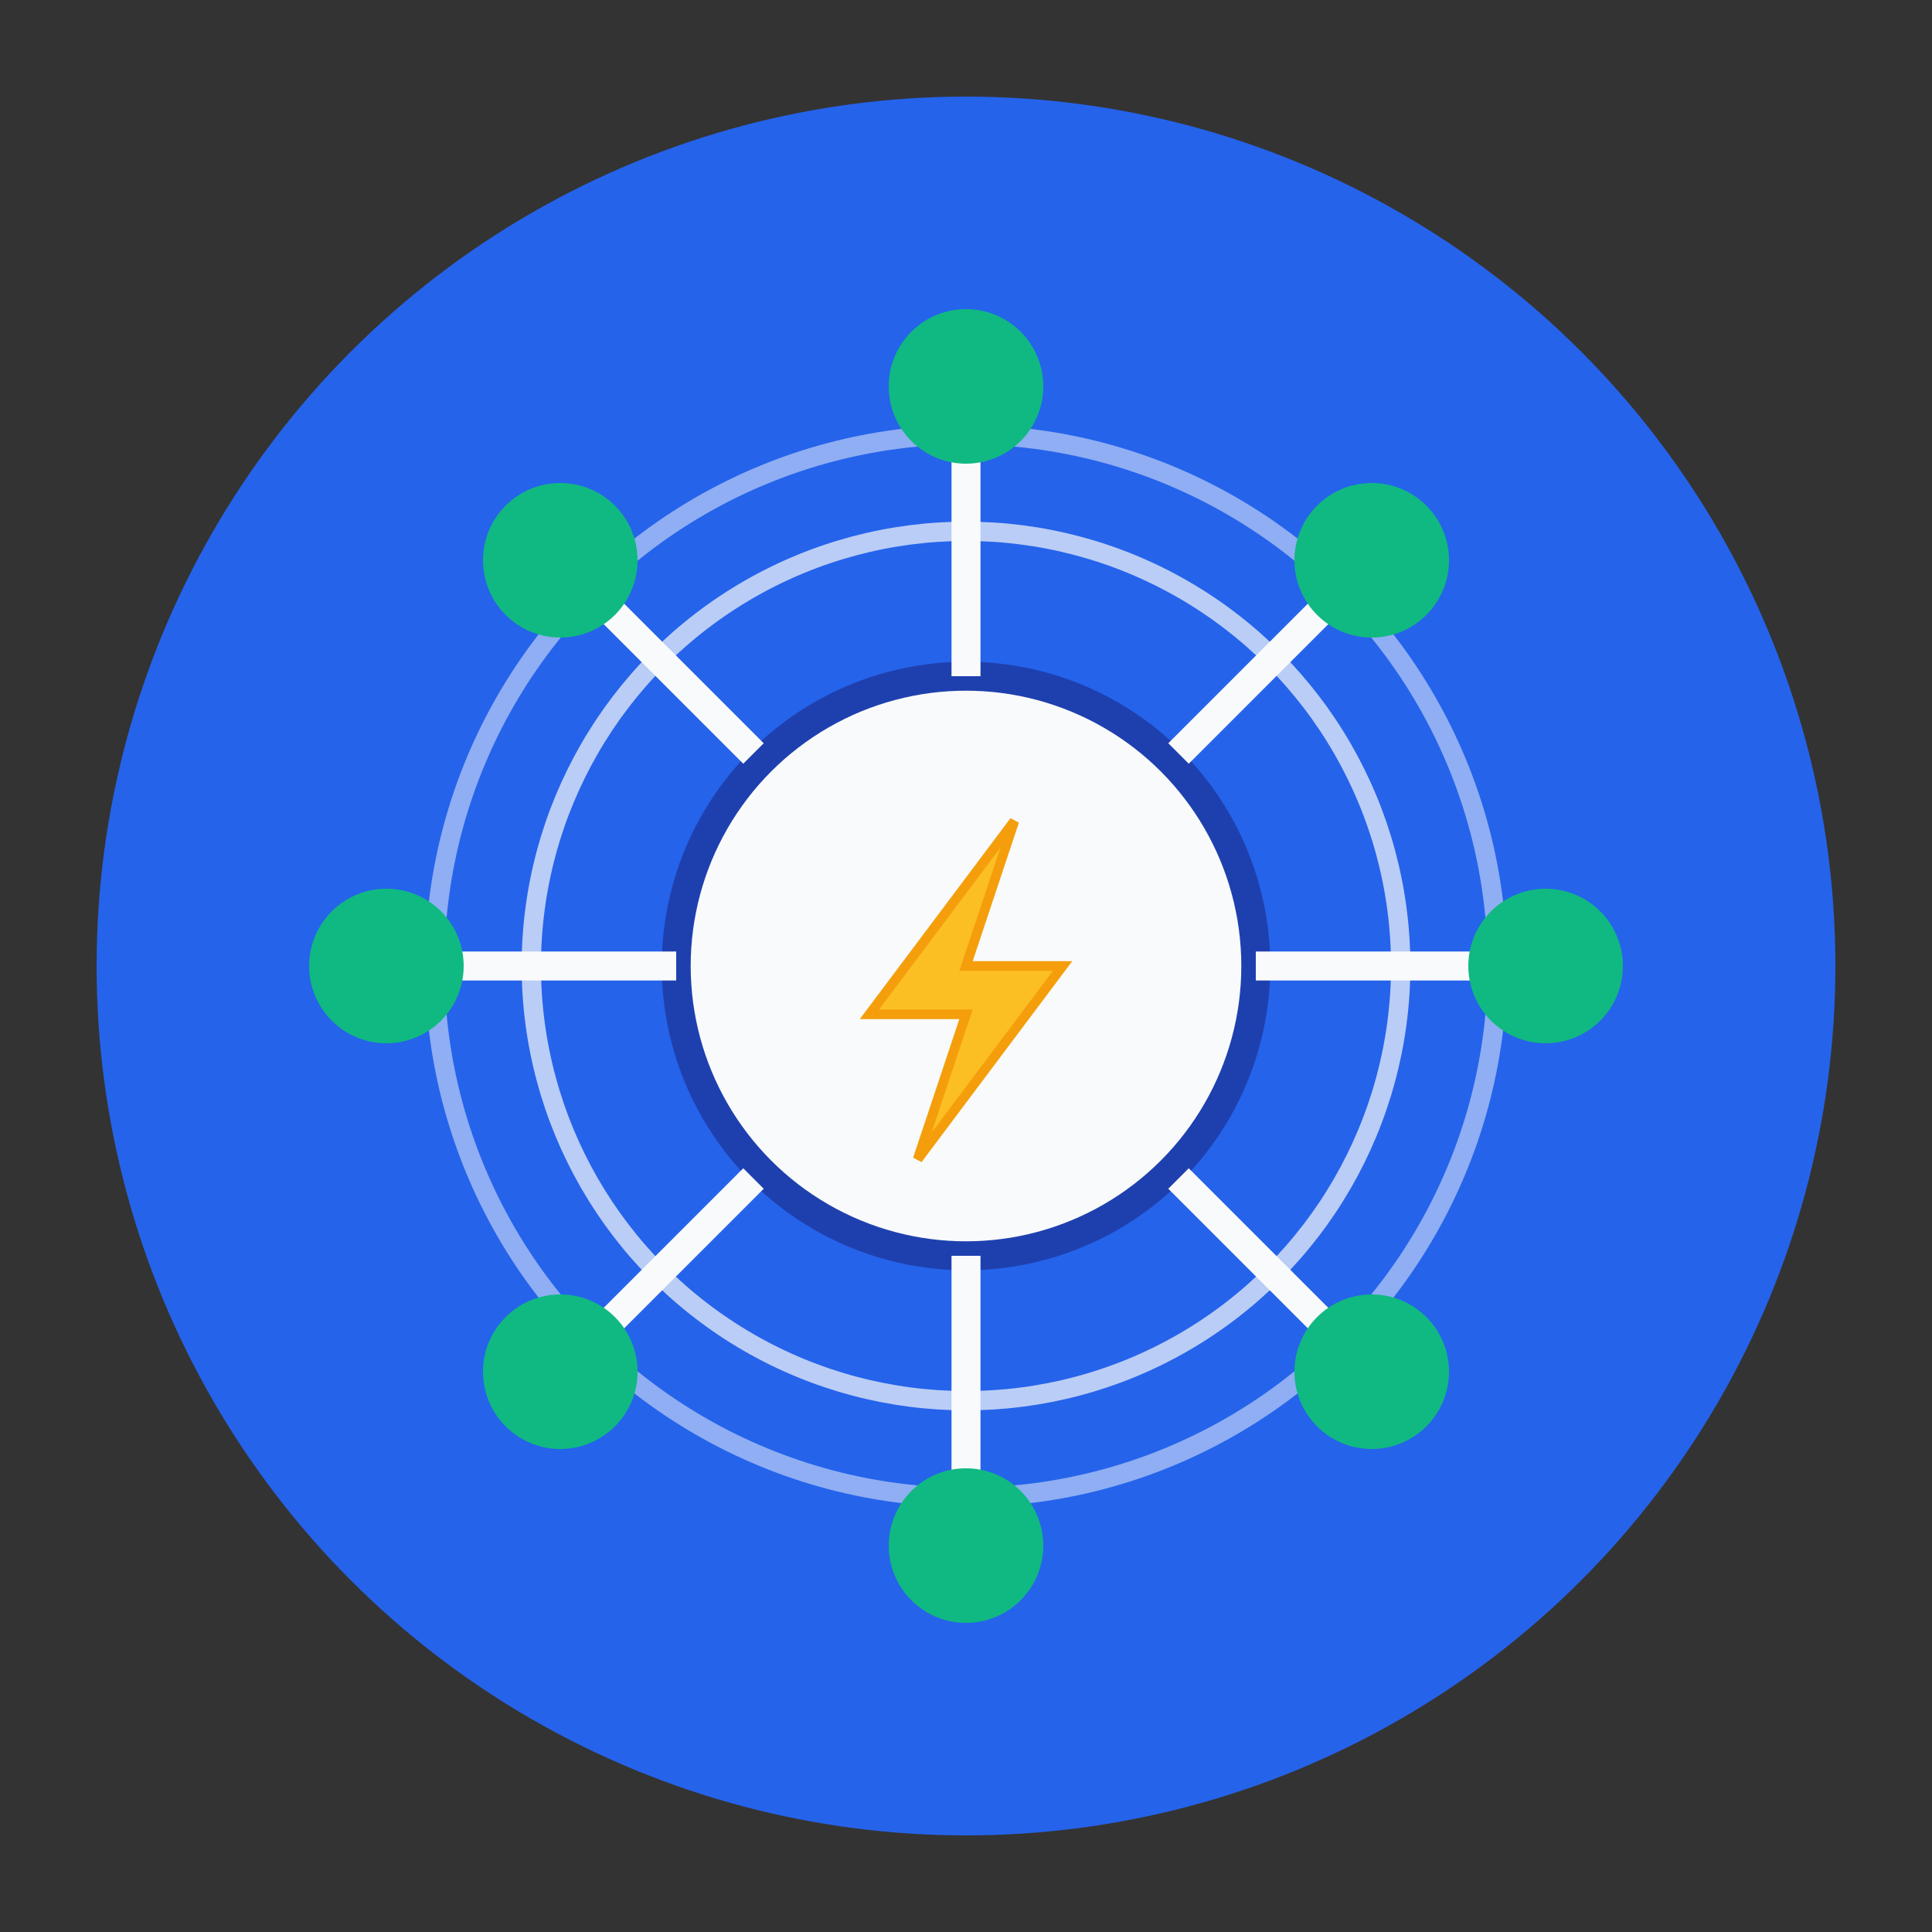 <?xml version="1.0" encoding="UTF-8"?>
<svg width="200" height="200" viewBox="0 0 200 200" xmlns="http://www.w3.org/2000/svg">
  <rect x="0" y="0" width="200" height="200" fill="#333333" stroke="none"/>
  <!-- Background Circle -->
  <circle cx="100" cy="100" r="90" fill="#2563EB" />
  
  <!-- Central Hub -->
  <circle cx="100" cy="100" r="30" fill="#F9FAFB" stroke="#1E40AF" stroke-width="3"/>
  
  <!-- Pulse Rings -->
  <circle cx="100" cy="100" r="45" fill="none" stroke="#F9FAFB" stroke-width="2" opacity="0.7">
    <animate attributeName="r" from="35" to="65" dur="1.5s" begin="0s" repeatCount="indefinite"/>
    <animate attributeName="opacity" from="0.7" to="0" dur="1.5s" begin="0s" repeatCount="indefinite"/>
  </circle>
  <circle cx="100" cy="100" r="55" fill="none" stroke="#F9FAFB" stroke-width="2" opacity="0.5">
    <animate attributeName="r" from="45" to="75" dur="1.5s" begin="0.5s" repeatCount="indefinite"/>
    <animate attributeName="opacity" from="0.5" to="0" dur="1.5s" begin="0.5s" repeatCount="indefinite"/>
  </circle>
  
  <!-- Connection Lines -->
  <line x1="100" y1="40" x2="100" y2="70" stroke="#F9FAFB" stroke-width="3"/>
  <line x1="100" y1="130" x2="100" y2="160" stroke="#F9FAFB" stroke-width="3"/>
  <line x1="40" y1="100" x2="70" y2="100" stroke="#F9FAFB" stroke-width="3"/>
  <line x1="130" y1="100" x2="160" y2="100" stroke="#F9FAFB" stroke-width="3"/>
  <line x1="58" y1="58" x2="78" y2="78" stroke="#F9FAFB" stroke-width="3"/>
  <line x1="122" y1="122" x2="142" y2="142" stroke="#F9FAFB" stroke-width="3"/>
  <line x1="58" y1="142" x2="78" y2="122" stroke="#F9FAFB" stroke-width="3"/>
  <line x1="122" y1="78" x2="142" y2="58" stroke="#F9FAFB" stroke-width="3"/>
  
  <!-- Connection Nodes -->
  <circle cx="40" cy="100" r="8" fill="#10B981"/>
  <circle cx="160" cy="100" r="8" fill="#10B981"/>
  <circle cx="100" cy="40" r="8" fill="#10B981"/>
  <circle cx="100" cy="160" r="8" fill="#10B981"/>
  <circle cx="58" cy="58" r="8" fill="#10B981"/>
  <circle cx="142" cy="142" r="8" fill="#10B981"/>
  <circle cx="58" cy="142" r="8" fill="#10B981"/>
  <circle cx="142" cy="58" r="8" fill="#10B981"/>
  
  <!-- Lightning Bolt in Center -->
  <path d="M105 85 L90 105 L100 105 L95 120 L110 100 L100 100 Z" fill="#FBBF24" stroke="#F59E0B" stroke-width="1"/>
</svg> 